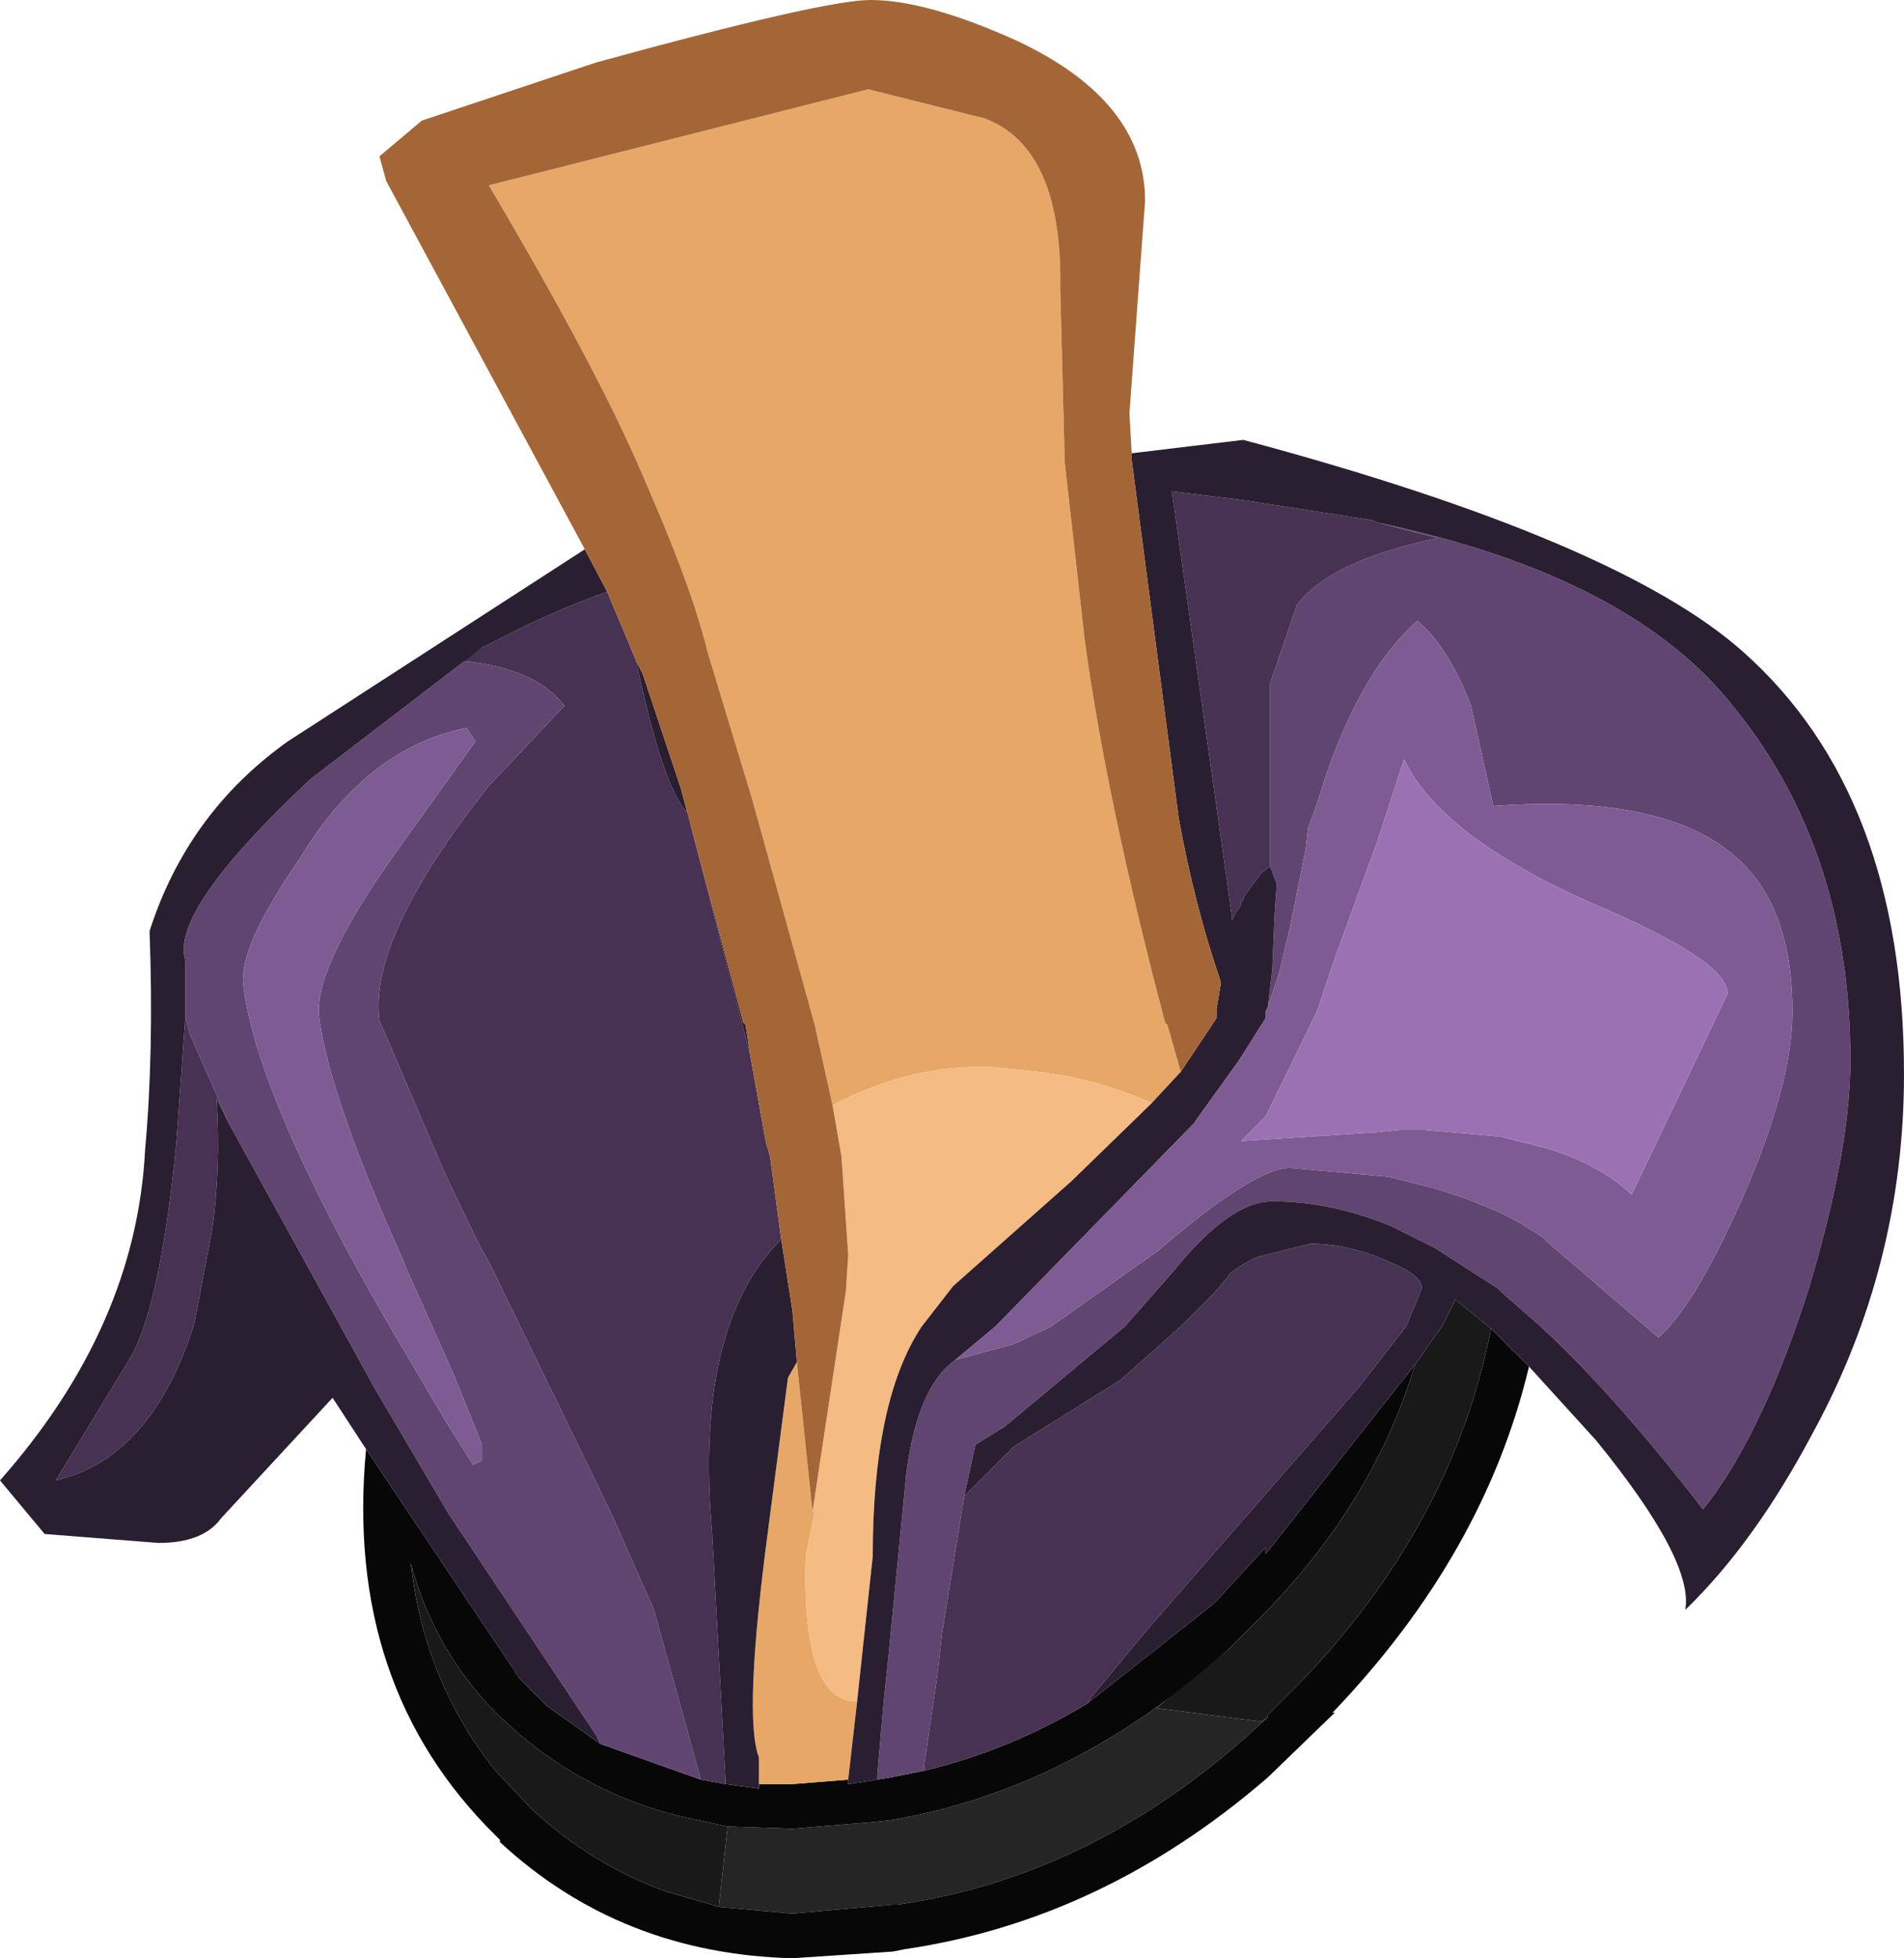 <?xml version="1.0" encoding="UTF-8" standalone="no"?>
<svg xmlns:ffdec="https://www.free-decompiler.com/flash" xmlns:xlink="http://www.w3.org/1999/xlink" ffdec:objectType="shape" height="43.85px" width="42.65px" xmlns="http://www.w3.org/2000/svg">
  <g transform="matrix(1.0, 0.0, 0.0, 1.0, 22.45, 23.25)">
    <path d="M5.95 15.2 Q2.2 18.75 -2.35 19.4 L-2.45 19.4 -4.7 19.6 -6.35 19.45 -6.15 17.65 -4.7 17.7 -2.9 17.55 -2.45 17.5 Q1.6 16.8 5.05 13.7 L4.7 14.0 3.45 15.0 5.8 15.3 5.95 15.2" fill="#252525" fill-rule="evenodd" stroke="none"/>
    <path d="M11.8 7.35 Q10.8 11.55 7.4 15.1 L7.45 15.1 5.95 16.55 Q2.25 19.75 -2.2 20.4 L-2.45 20.45 -4.7 20.6 Q-8.55 20.5 -11.25 18.0 L-11.25 17.95 -11.35 17.85 Q-14.75 14.5 -14.25 9.2 L-10.8 14.35 -10.2 14.95 -9.0 15.8 -6.75 16.6 -6.2 16.7 -5.45 16.8 -5.45 16.7 -4.7 16.7 -3.45 16.6 -3.45 16.7 -3.1 16.65 -2.8 16.6 -2.5 16.55 -1.75 16.4 Q0.15 15.95 1.9 14.9 L4.75 12.65 5.9 11.4 5.9 11.55 9.25 7.3 Q8.35 10.3 5.95 12.8 L5.5 13.25 5.35 13.4 5.05 13.7 Q1.6 16.8 -2.45 17.5 L-2.9 17.55 -4.7 17.7 -6.15 17.65 -7.3 17.4 Q-9.25 16.9 -10.8 15.6 L-11.35 15.1 Q-12.75 13.65 -13.25 11.75 -12.95 14.4 -11.35 16.4 L-10.55 17.25 Q-9.2 18.5 -7.55 19.1 L-6.5 19.4 -6.35 19.45 -4.7 19.6 -2.45 19.4 -2.35 19.4 Q2.2 18.75 5.95 15.2 L5.95 15.15 6.7 14.4 Q10.1 10.85 10.95 6.5 L11.8 7.35" fill="#070707" fill-rule="evenodd" stroke="none"/>
    <path d="M9.25 7.3 L9.85 6.45 10.15 5.85 10.95 6.5 Q10.1 10.85 6.7 14.4 L5.95 15.15 5.95 15.2 5.8 15.3 3.45 15.0 4.7 14.0 5.05 13.7 5.35 13.4 5.5 13.25 5.95 12.8 Q8.35 10.3 9.25 7.3 M-6.35 19.45 L-6.5 19.4 -7.55 19.1 Q-9.2 18.5 -10.55 17.25 L-11.35 16.4 Q-12.95 14.4 -13.25 11.75 -12.75 13.65 -11.35 15.1 L-10.8 15.6 Q-9.25 16.9 -7.3 17.4 L-6.15 17.65 -6.35 19.45" fill="#191919" fill-rule="evenodd" stroke="none"/>
    <path d="M-3.8 1.5 L-4.2 -0.3 -5.6 -5.35 -6.6 -8.65 Q-6.9 -9.9 -7.75 -11.9 L-8.05 -12.6 Q-9.1 -15.05 -11.5 -19.1 L-3.0 -21.25 -0.4 -20.6 Q1.35 -19.95 1.3 -16.8 L1.4 -12.9 1.85 -8.9 Q2.35 -5.25 3.65 -0.35 L3.7 -0.3 4.0 0.75 3.35 1.45 Q2.1 0.9 0.8 0.75 L-0.15 0.65 Q-2.0 0.55 -3.8 1.5 M-4.6 7.25 L-4.25 10.6 -4.2 10.6 -4.4 11.6 Q-4.5 14.85 -3.25 14.85 L-3.45 16.6 -4.7 16.7 -5.45 16.7 -5.45 16.1 Q-5.8 15.2 -5.25 11.05 L-4.8 7.6 -4.6 7.25" fill="#e7a867" fill-rule="evenodd" stroke="none"/>
    <path d="M-4.25 10.6 L-3.5 5.65 -3.45 4.85 -3.6 2.65 -3.8 1.5 Q-2.0 0.55 -0.15 0.65 L0.8 0.75 Q2.1 0.9 3.35 1.45 L3.3 1.5 1.55 3.2 -1.1 5.55 -1.8 6.45 Q-2.9 8.1 -2.9 11.6 L-3.25 14.85 Q-4.5 14.85 -4.4 11.6 L-4.2 10.6 -4.25 10.6" fill="#f4bb83" fill-rule="evenodd" stroke="none"/>
    <path d="M6.0 -3.85 L6.0 -7.95 6.6 -9.7 Q7.35 -10.7 9.75 -11.2 L8.4 -11.55 Q14.1 -10.35 16.4 -7.4 19.0 -4.2 19.0 0.5 19.0 2.45 18.1 5.5 17.05 8.85 15.7 10.55 13.65 7.9 12.0 6.4 L11.2 5.7 11.1 5.6 9.7 4.7 8.7 4.2 Q7.35 3.65 6.05 3.65 5.1 3.65 3.85 5.2 L2.75 6.45 0.05 8.7 -0.6 9.1 -0.85 10.25 -1.35 13.35 -1.45 14.25 -1.75 16.3 -1.75 16.4 -2.5 16.55 -2.8 16.6 -2.8 16.5 -2.65 14.8 -2.55 13.85 -2.15 9.75 Q-1.9 7.8 -1.05 7.2 L0.25 6.85 1.1 6.45 3.5 4.75 Q5.65 2.9 6.45 2.9 L8.65 3.1 9.65 3.35 Q10.5 3.6 11.25 3.95 11.65 4.15 12.1 4.45 L12.2 4.55 14.7 6.7 Q15.5 6.0 16.55 3.65 17.7 1.05 17.7 -0.6 17.7 -2.75 16.65 -3.85 15.1 -5.5 11.0 -5.2 L10.5 -7.45 Q10.0 -8.75 9.3 -9.35 7.9 -8.1 7.05 -5.25 L6.85 -4.7 6.8 -4.25 6.45 -2.5 6.2 -1.45 5.95 -0.7 6.05 -1.55 6.1 -2.75 6.15 -3.45 6.0 -3.85 M-11.65 -8.75 L-12.1 -8.45 Q-10.5 -8.3 -9.85 -7.5 L-9.8 -7.45 -11.5 -5.65 Q-14.2 -2.25 -13.95 -0.4 L-12.45 3.1 -11.7 4.65 -11.5 5.0 -8.75 10.65 -7.8 12.8 -6.75 16.6 -9.0 15.8 -9.1 15.6 -12.4 10.65 -14.05 7.85 -17.3 1.95 -18.2 -0.1 -18.3 -0.45 -18.3 -1.75 Q-18.65 -2.85 -15.5 -5.8 L-11.65 -8.75 M-12.0 -6.95 Q-14.25 -6.5 -15.75 -4.0 -17.1 -2.05 -17.0 -1.2 -16.7 1.3 -13.75 6.4 L-12.45 8.6 -11.85 9.55 -11.65 9.45 -11.65 9.1 -12.3 7.5 -13.35 5.15 -13.45 4.9 Q-15.05 1.35 -15.3 -0.45 -15.45 -1.5 -13.7 -4.0 L-11.8 -6.65 -12.0 -6.95" fill="#614571" fill-rule="evenodd" stroke="none"/>
    <path d="M-8.85 -10.0 L-8.45 -9.05 -8.2 -8.45 Q-7.6 -5.6 -7.05 -5.05 L-5.65 0.35 -5.3 2.3 -5.2 2.65 -4.95 4.5 Q-6.9 6.45 -6.5 11.05 L-6.2 16.6 -6.2 16.7 -6.75 16.6 -7.8 12.8 -8.75 10.65 -11.5 5.0 -11.7 4.65 -12.45 3.1 -13.95 -0.4 Q-14.2 -2.25 -11.5 -5.65 L-9.8 -7.45 -9.85 -7.5 Q-10.5 -8.3 -12.1 -8.45 L-11.65 -8.75 -11.55 -8.8 -11.25 -8.95 Q-10.1 -9.55 -8.85 -10.0 M6.0 -3.85 L5.8 -3.7 5.4 -3.15 5.4 -3.1 5.35 -3.05 5.35 -3.0 5.3 -2.9 5.25 -2.85 5.15 -2.65 5.15 -2.7 3.8 -12.25 5.4 -12.05 8.3 -11.6 8.4 -11.55 9.75 -11.2 Q7.35 -10.7 6.6 -9.7 L6.0 -7.95 6.0 -3.85 M-0.85 10.25 L0.25 9.15 0.65 8.9 2.65 7.65 4.0 6.45 4.1 6.35 4.75 5.7 5.05 5.35 Q5.1 5.2 5.7 4.9 L6.9 4.6 Q7.7 4.6 8.55 4.95 L8.65 5.0 Q9.4 5.3 9.4 5.6 L9.05 6.45 8.0 7.8 3.2 13.3 2.0 14.75 1.9 14.9 Q0.15 15.95 -1.75 16.4 L-1.75 16.3 -1.45 14.25 -1.35 13.35 -0.85 10.25 M-18.3 -0.45 L-18.2 -0.1 -17.3 1.95 -17.6 1.35 Q-17.5 2.9 -17.7 4.3 L-18.1 6.4 Q-19.05 9.4 -21.2 9.9 L-19.5 7.1 Q-18.85 5.9 -18.5 2.35 L-18.3 -0.45" fill="#473253" fill-rule="evenodd" stroke="none"/>
    <path d="M4.0 0.75 L4.8 -0.45 4.8 -0.65 4.85 -0.95 4.9 -1.25 Q4.3 -3.0 3.95 -4.95 L2.9 -12.95 2.9 -13.1 5.4 -13.4 Q13.8 -11.15 16.6 -8.65 20.2 -5.45 20.2 0.8 20.2 5.1 18.15 8.85 16.85 11.3 15.3 12.8 15.5 11.7 13.3 9.0 L11.8 7.35 10.95 6.5 10.15 5.85 9.85 6.45 9.25 7.3 5.9 11.55 5.9 11.4 4.75 12.65 1.9 14.9 2.0 14.75 3.2 13.3 8.0 7.8 9.05 6.45 9.4 5.6 Q9.4 5.3 8.65 5.0 L8.55 4.95 Q7.7 4.6 6.9 4.6 L5.7 4.9 Q5.1 5.2 5.05 5.35 L4.75 5.7 4.1 6.35 4.0 6.45 2.65 7.65 0.65 8.9 0.25 9.15 -0.85 10.25 -0.6 9.1 0.05 8.7 2.75 6.45 3.85 5.2 Q5.1 3.65 6.05 3.65 7.35 3.65 8.7 4.2 L9.7 4.7 11.1 5.6 11.2 5.7 12.0 6.4 Q13.65 7.9 15.7 10.55 17.05 8.85 18.1 5.5 19.0 2.45 19.0 0.5 19.0 -4.2 16.4 -7.4 14.1 -10.35 8.4 -11.55 L8.3 -11.6 5.4 -12.05 3.8 -12.25 5.15 -2.7 5.15 -2.65 5.25 -2.85 5.3 -2.9 5.35 -3.0 5.35 -3.05 5.4 -3.1 5.4 -3.15 5.8 -3.7 6.0 -3.85 6.15 -3.45 6.1 -2.75 6.05 -1.55 5.95 -0.7 5.9 -0.6 5.9 -0.45 5.3 0.5 4.4 1.75 4.3 1.9 4.25 1.95 -0.15 6.45 -1.05 7.2 Q-1.9 7.8 -2.15 9.75 L-2.55 13.85 -2.65 14.8 -2.8 16.5 -2.8 16.6 -3.1 16.65 -3.45 16.7 -3.45 16.6 -3.25 14.85 -2.9 11.6 Q-2.9 8.1 -1.8 6.45 L-1.1 5.55 1.55 3.2 3.3 1.5 3.35 1.45 4.0 0.75 M-9.35 -10.95 L-8.85 -10.0 Q-10.1 -9.55 -11.25 -8.95 L-11.55 -8.8 -11.65 -8.75 -15.5 -5.8 Q-18.65 -2.85 -18.3 -1.75 L-18.3 -0.45 -18.5 2.35 Q-18.85 5.9 -19.5 7.1 L-21.2 9.9 Q-19.05 9.4 -18.1 6.4 L-17.7 4.3 Q-17.5 2.9 -17.6 1.35 L-17.3 1.95 -14.05 7.85 -12.4 10.65 -9.1 15.6 -9.0 15.8 -10.2 14.95 -10.8 14.35 -14.25 9.2 -15.0 8.05 -17.5 10.75 Q-17.9 11.3 -18.9 11.3 L-21.45 11.1 -22.45 9.9 Q-19.4 6.45 -19.2 2.5 -19.0 0.3 -19.1 -2.4 -18.25 -5.05 -16.0 -6.65 L-9.35 -10.95 M-8.2 -8.45 L-8.05 -8.15 -7.2 -5.6 -5.8 -0.35 -5.75 -0.3 -5.65 0.35 -7.05 -5.05 Q-7.6 -5.6 -8.2 -8.45 M-4.95 4.5 L-4.7 6.1 -4.6 7.25 -4.8 7.6 -5.25 11.05 Q-5.8 15.2 -5.45 16.1 L-5.45 16.7 -5.45 16.8 -6.2 16.7 -6.2 16.6 -6.5 11.05 Q-6.9 6.45 -4.95 4.5" fill="#2a1e31" fill-rule="evenodd" stroke="none"/>
    <path d="M8.9 2.05 L9.45 2.05 11.15 2.2 12.15 2.45 Q13.35 2.8 14.1 3.5 L16.25 -1.0 Q16.25 -1.75 13.15 -3.05 9.8 -4.55 9.0 -6.25 L8.4 -4.4 8.05 -3.45 7.4 -1.65 7.05 -0.6 5.9 1.75 5.35 2.3 8.45 2.1 8.9 2.05 M5.95 -0.7 L6.2 -1.45 6.45 -2.5 6.8 -4.25 6.85 -4.7 7.05 -5.25 Q7.9 -8.1 9.3 -9.35 10.0 -8.75 10.5 -7.45 L11.0 -5.2 Q15.1 -5.5 16.65 -3.85 17.7 -2.75 17.7 -0.6 17.7 1.05 16.55 3.65 15.5 6.0 14.7 6.7 L12.2 4.55 12.1 4.45 Q11.65 4.15 11.25 3.95 10.5 3.6 9.65 3.35 L8.65 3.1 6.45 2.9 Q5.65 2.9 3.5 4.75 L1.1 6.45 0.25 6.85 -1.05 7.2 -0.15 6.45 4.25 1.95 4.3 1.9 4.4 1.75 5.3 0.5 5.9 -0.45 5.9 -0.6 5.95 -0.7 M-12.0 -6.95 L-11.8 -6.65 -13.7 -4.0 Q-15.45 -1.5 -15.3 -0.45 -15.05 1.35 -13.45 4.9 L-13.35 5.15 -12.3 7.5 -11.65 9.1 -11.65 9.45 -11.85 9.55 -12.45 8.6 -13.75 6.4 Q-16.7 1.3 -17.0 -1.2 -17.1 -2.05 -15.75 -4.0 -14.25 -6.5 -12.0 -6.95" fill="#7e5b92" fill-rule="evenodd" stroke="none"/>
    <path d="M4.0 0.75 L3.7 -0.3 3.65 -0.35 Q2.35 -5.25 1.85 -8.9 L1.4 -12.9 1.3 -16.8 Q1.35 -19.95 -0.4 -20.6 L-3.0 -21.25 -11.5 -19.1 Q-9.1 -15.05 -8.05 -12.6 L-7.75 -11.9 Q-6.9 -9.9 -6.6 -8.65 L-5.6 -5.35 -4.2 -0.3 -3.8 1.5 -3.6 2.65 -3.45 4.85 -3.5 5.65 -4.25 10.6 -4.6 7.25 -4.7 6.1 -4.95 4.5 -5.2 2.65 -5.3 2.3 -5.65 0.35 -5.75 -0.3 -5.8 -0.35 -7.2 -5.6 -8.05 -8.15 -8.2 -8.45 -8.45 -9.05 -8.85 -10.0 -9.35 -10.95 -13.8 -19.2 -13.95 -19.75 -13.0 -20.55 -9.1 -21.85 Q-4.0 -23.25 -2.95 -23.25 -1.7 -23.25 0.3 -22.35 3.2 -21.0 3.2 -18.75 L2.85 -14.0 2.9 -13.1 2.9 -12.95 3.95 -4.95 Q4.3 -3.0 4.9 -1.25 L4.85 -0.95 4.8 -0.65 4.8 -0.45 4.0 0.75" fill="#a46637" fill-rule="evenodd" stroke="none"/>
    <path d="M8.9 2.05 L8.45 2.1 5.35 2.3 5.9 1.75 7.05 -0.6 7.4 -1.65 8.05 -3.45 8.4 -4.4 9.0 -6.25 Q9.8 -4.55 13.15 -3.05 16.25 -1.75 16.25 -1.0 L14.1 3.5 Q13.35 2.8 12.15 2.45 L11.15 2.2 9.45 2.05 8.9 2.05" fill="#9c71b4" fill-rule="evenodd" stroke="none"/>
  </g>
</svg>
